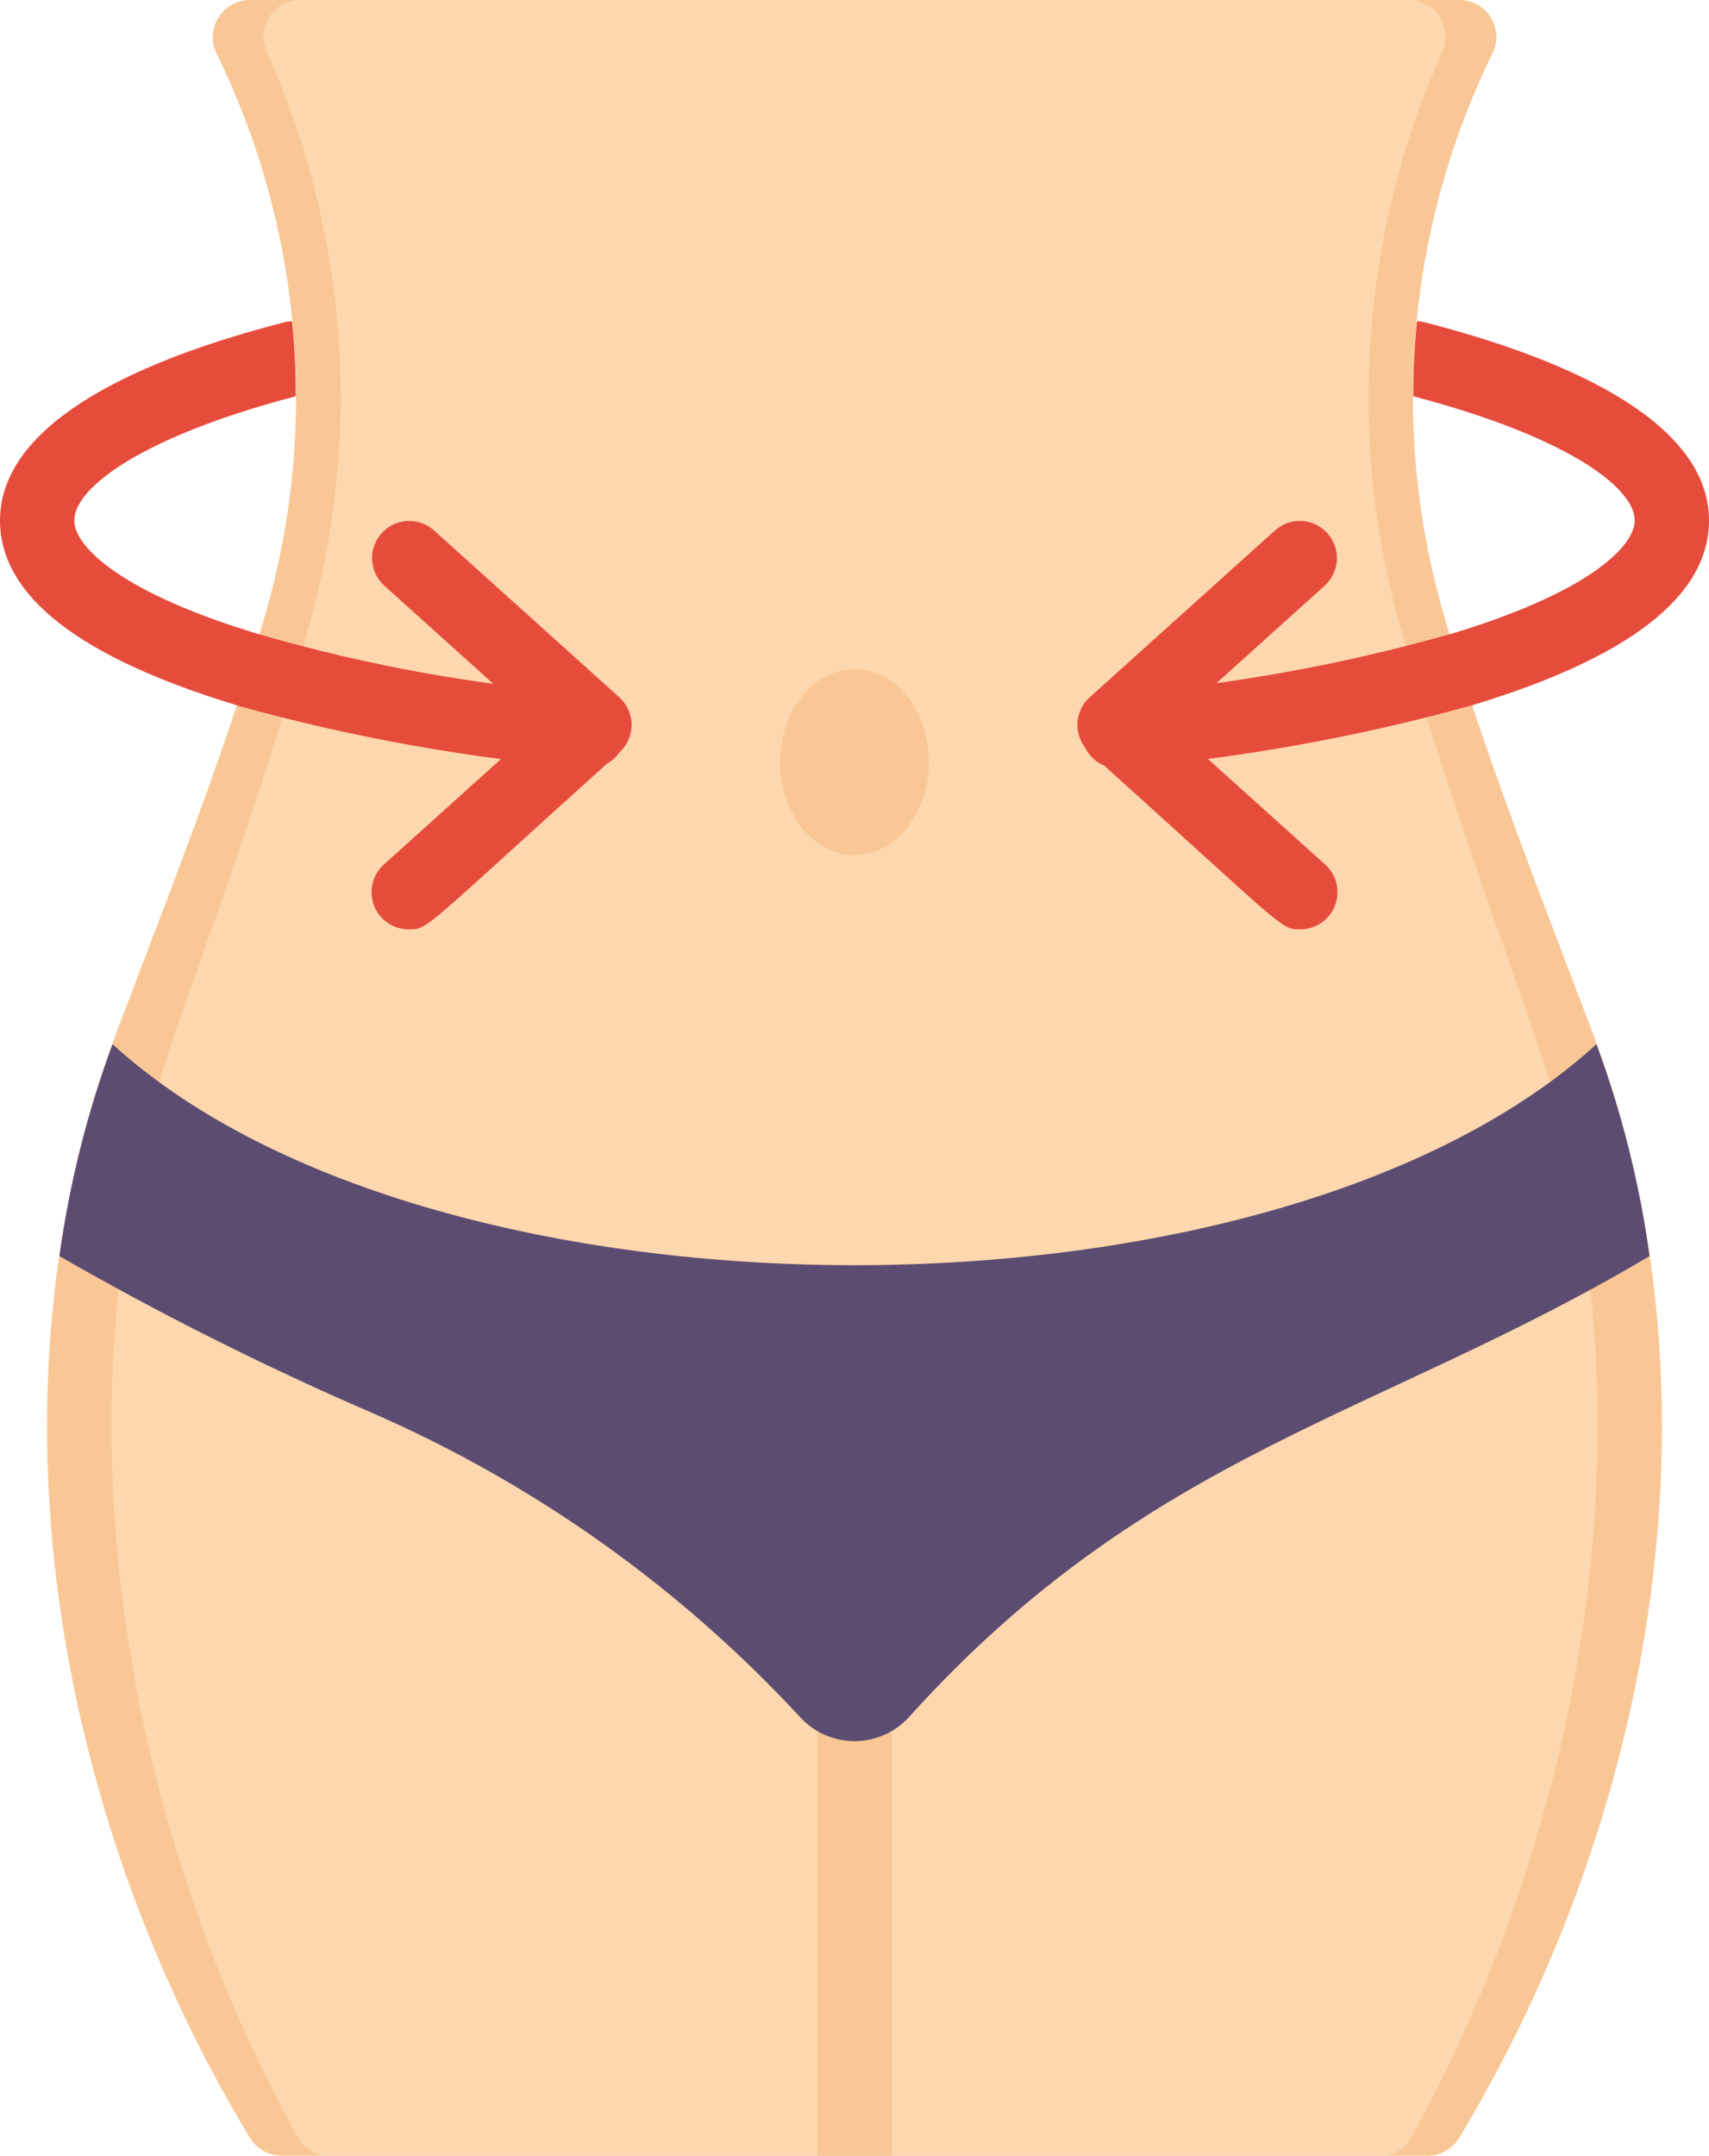 <svg xmlns="http://www.w3.org/2000/svg" viewBox="0 0 46 58" id="svg-b06b" class="u-svg-content"><g id="004---Waist-Belt" fill="none"><path id="Shape" d="m39.28 57.5c-.181.308-.513.495-.87.49h-30.82c-.356-0-.685-.186-.87-.49-5.27-8.73-7.24-20.06-3.58-29.74 1.35-3.57 2.76-7.1 3.86-10.76 1.618-5.145 1.199-10.715-1.17-15.56-.152-.31-.133-.677.05-.97.183-.293.504-.471.85-.47h32.54c.347-.005.671.172.855.467.184.294.201.663.045.973-2.369 4.845-2.788 10.415-1.17 15.56 1.1 3.66 2.51 7.19 3.86 10.76 3.66 9.68 1.69 21.01-3.58 29.74z" fill="#f9c795"></path><path id="Shape" d="m16.85 19.76c-.05.515-.482.908-1 .91-3.206-.271-6.38-.84-9.48-1.7.22-.63.42-1.27.61-1.91 2.926.83 5.928 1.369 8.96 1.61.55.054.955.539.91 1.09z" fill="#f9c795"></path><path id="Shape" d="m39.63 18.97c-.01.01-.01.01-.02.01-3.062.864-6.2 1.43-9.37 1.69-.552.05-1.04-.358-1.09-.91s.358-1.04.91-1.09c3.032-.241 6.034-.78 8.96-1.61.19.64.39 1.28.61 1.91z" fill="#f9c795"></path><path id="Shape" d="m37.98 57.5c-.152.297-.456.486-.79.49h-28.37c-.337-.002-.645-.191-.8-.49-4.85-8.73-6.66-20.06-3.3-29.74 1.25-3.57 2.55-7.1 3.55-10.76 1.495-5.15 1.116-10.663-1.07-15.56-.151-.297-.142-.651.023-.941s.465-.477.797-.499h29.96c.333.022.632.21.797.499.165.29.174.643.023.941-2.181 4.898-2.56 10.41-1.07 15.56 1.01 3.66 2.31 7.19 3.55 10.76 3.37 9.68 1.55 21.01-3.3 29.74z" fill="#fdd7ad"></path><path id="Shape" d="m24 45v12.99h-2v-12.99c0-.552.448-1 1-1s1 .448 1 1z" fill="#f9c795"></path><g fill="#e64c3c"><path id="Shape" d="m46 14c0 2.03-2.14 3.69-6.37 4.97-3.1.861-6.274 1.43-9.48 1.7-.552.025-1.02-.403-1.045-.955-.025-.552.403-1.02.955-1.045 3.032-.241 6.034-.78 8.96-1.61h.01c3.67-1.1 4.97-2.34 4.97-3.06 0-.89-1.84-2.26-5.96-3.34-.003-.675.03-1.349.1-2.02.057.001.114.008.17.02 5.03 1.29 7.69 3.13 7.69 5.34z"></path><path id="Shape" d="m16.85 19.76c-.05.515-.482.908-1 .91-3.2-.263-6.367-.829-9.46-1.69-.01 0-.01 0-.02-.01-4.23-1.28-6.37-2.94-6.37-4.97 0-2.21 2.66-4.05 7.69-5.34.056-.012.113-.019.17-.02.07.671.103 1.345.1 2.02-4.12 1.08-5.96 2.45-5.96 3.34 0 .72 1.3 1.96 4.97 3.06 2.925.851 5.932 1.39 8.97 1.61.55.054.955.539.91 1.09z"></path><path id="Shape" d="m11 25c-.414-0-.785-.255-.933-.642-.148-.386-.043-.824.264-1.101l4.174-3.757-4.174-3.757c-.397-.372-.424-.994-.059-1.399.364-.405.986-.443 1.397-.087l5 4.5c.211.19.331.46.331.743s-.12.553-.331.743c-5.338 4.805-5.132 4.757-5.669 4.757z"></path><path id="Shape" d="m35 25c-.538 0-.329.049-5.669-4.757-.211-.19-.331-.46-.331-.743s.12-.553.331-.743l5-4.5c.412-.356 1.033-.318 1.397.087s.338 1.027-.059 1.399l-4.174 3.757 4.174 3.757c.308.277.413.715.264 1.101s-.519.642-.933.642z"></path>
</g><ellipse id="Oval" cx="23" cy="20.5" fill="#f9c795" rx="2" ry="2.5"></ellipse><path id="Shape" d="m44.4 33.79c-7.343 4.353-13.473 5.25-19.927 12.392-.376.417-.911.655-1.473.655s-1.097-.238-1.473-.655c-3.235-3.495-7.16-6.281-11.527-8.182-2.878-1.243-5.682-2.648-8.4-4.21.267-1.947.747-3.858 1.43-5.7 8.686 7.922 31.247 7.929 39.94 0 .683 1.842 1.163 3.753 1.43 5.7z" fill="#5d4c72"></path>
</g></svg>